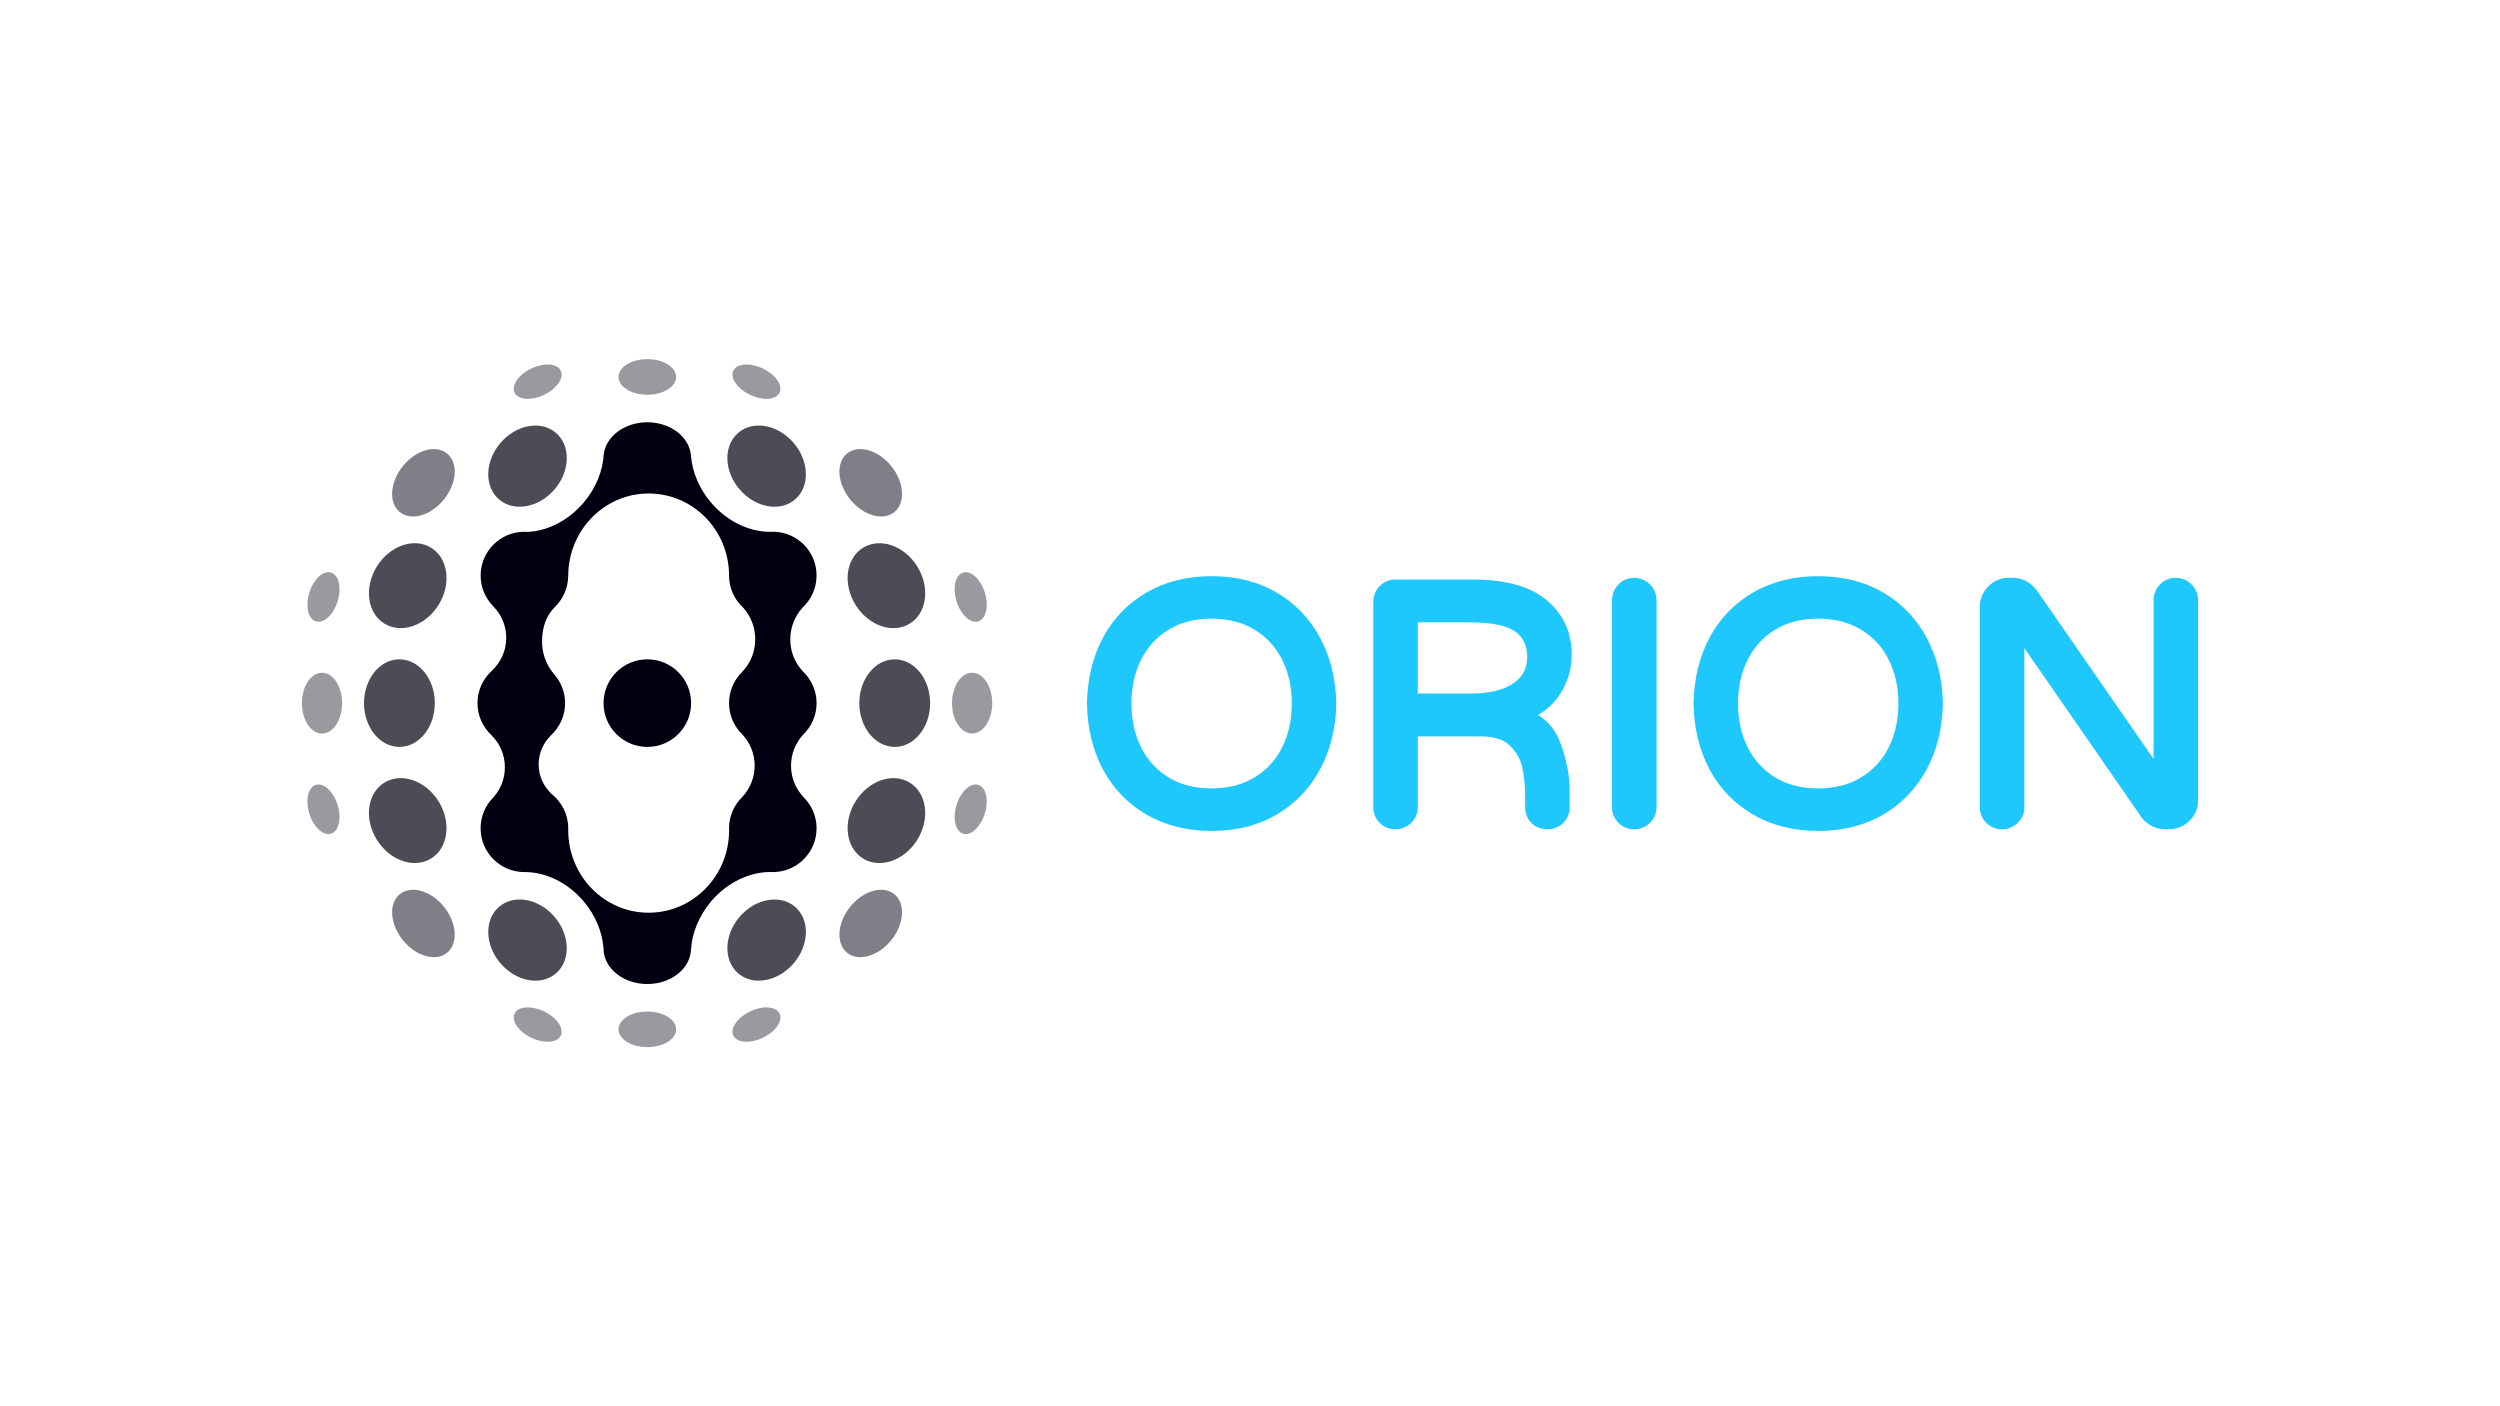 <?xml version="1.0" encoding="utf-8"?>
<!-- Generator: Adobe Illustrator 26.0.3, SVG Export Plug-In . SVG Version: 6.00 Build 0)  -->
<svg version="1.1" xmlns="http://www.w3.org/2000/svg" xmlns:xlink="http://www.w3.org/1999/xlink" x="0px" y="0px"
	 viewBox="0 0 1920 1080" style="enable-background:new 0 0 1920 1080;" xml:space="preserve">
<style type="text/css">
	.st0{fill:#010010;}
	.st1{fill:#1EC8FC;}
	.st2{opacity:0.7;fill:#010010;}
	.st3{opacity:0.4;fill:#010010;}
	.st4{opacity:0.5;fill:#010010;}
	.st5{fill:#FFFFFF;}
	.st6{opacity:0.7;fill:#1EC8FC;}
	.st7{opacity:0.4;fill:#1EC8FC;}
	.st8{opacity:0.5;fill:#1EC8FC;}
	.st9{opacity:0.7;}
	.st10{opacity:0.4;}
	.st11{opacity:0.5;}
</style>
<g id="Layer_2">
</g>
<g id="Layer_1">
	<g>
		<g>
			<path class="st0" d="M498.14,378.99l0.01,0.01l0.02-0.01C498.16,378.99,498.15,378.99,498.14,378.99z"/>
			<path class="st0" d="M498.2,701.01l-0.05-0.04l-0.05,0.04C498.14,701.01,498.17,701.01,498.2,701.01z"/>
			<path class="st2" d="M698.75,601.09c-13.12-8.1-31.81-1.63-41.74,14.45c-9.93,16.08-7.34,35.68,5.78,43.79
				c13.12,8.1,31.81,1.63,41.74-14.45C714.46,628.79,711.87,609.19,698.75,601.09z"/>
			<path class="st2" d="M610.51,696.33c-11.54-9.77-30.62-6.21-42.63,7.96c-12.01,14.17-12.38,33.58-0.85,43.36
				c11.54,9.78,30.62,6.21,42.63-7.96C621.67,725.52,622.05,706.11,610.51,696.33z"/>
			<path class="st3" d="M576.15,776.73c-9.81,4.66-15.6,12.97-12.94,18.58s12.77,6.37,22.57,1.72c9.81-4.66,15.6-12.97,12.94-18.58
				S585.96,772.07,576.15,776.73z"/>
			<path class="st3" d="M497.15,776.84c-12.21,0-22.11,6.12-22.11,13.67c0,7.55,9.9,13.67,22.11,13.67
				c12.21,0,22.11-6.12,22.11-13.67C519.26,782.96,509.36,776.84,497.15,776.84z"/>
			<path class="st4" d="M686.79,686.67c-8.76-7.02-23.95-2.61-33.93,9.85c-9.98,12.46-10.97,28.24-2.21,35.26s23.95,2.61,33.93-9.85
				C694.56,709.47,695.55,693.69,686.79,686.67z"/>
			<path class="st3" d="M751.33,602.78c-5.99-1.87-13.46,5.01-16.69,15.36c-3.23,10.35-0.99,20.25,5,22.12
				c5.99,1.87,13.46-5.01,16.69-15.36C759.55,614.55,757.32,604.65,751.33,602.78z"/>
			<path class="st0" d="M497.15,506.37c-18.58,0-33.63,15.06-33.63,33.63c0,18.58,15.06,33.63,33.63,33.63
				c18.58,0,33.63-15.06,33.63-33.63C530.78,521.43,515.73,506.37,497.15,506.37z"/>
			<path class="st2" d="M687.15,506.37c-15.02,0-27.2,15.06-27.2,33.63c0,18.58,12.18,33.63,27.2,33.63s27.2-15.06,27.2-33.63
				C714.35,521.43,702.17,506.37,687.15,506.37z"/>
			<path class="st3" d="M746.59,516.66c-8.53,0-15.44,10.45-15.44,23.34c0,12.89,6.91,23.34,15.44,23.34s15.44-10.45,15.44-23.34
				C762.04,527.11,755.12,516.66,746.59,516.66z"/>
			<path class="st2" d="M331.11,659.32c13.12-8.1,15.71-27.71,5.78-43.79c-9.93-16.08-28.62-22.55-41.74-14.45
				c-13.12,8.1-15.71,27.71-5.78,43.79C299.31,660.95,317.99,667.42,331.11,659.32z"/>
			<path class="st2" d="M383.4,696.33c-11.54,9.77-11.16,29.19,0.85,43.36c12.01,14.17,31.09,17.74,42.63,7.96
				c11.54-9.77,11.16-29.19-0.85-43.36C414.02,690.12,394.94,686.56,383.4,696.33z"/>
			<path class="st3" d="M417.75,776.73c-9.8-4.66-19.91-3.89-22.57,1.72c-2.66,5.6,3.13,13.92,12.94,18.58
				c9.81,4.66,19.91,3.89,22.57-1.72S427.56,781.38,417.75,776.73z"/>
			<path class="st4" d="M307.12,686.67c-8.76,7.02-7.77,22.8,2.21,35.26c9.98,12.46,25.17,16.87,33.93,9.85
				c8.76-7.02,7.77-22.8-2.21-35.26C331.07,684.06,315.88,679.65,307.12,686.67z"/>
			<path class="st3" d="M242.58,602.78c-5.99,1.87-8.23,11.77-5,22.12c3.23,10.35,10.7,17.22,16.69,15.36
				c5.99-1.87,8.23-11.77,5-22.12C256.04,607.79,248.57,600.91,242.58,602.78z"/>
			<path class="st2" d="M306.75,573.63c15.02,0,27.2-15.06,27.2-33.63c0-18.57-12.18-33.63-27.2-33.63
				c-15.02,0-27.2,15.06-27.2,33.63C279.56,558.57,291.73,573.63,306.75,573.63z"/>
			<path class="st3" d="M247.31,516.66c-8.53,0-15.44,10.45-15.44,23.34c0,12.89,6.91,23.34,15.44,23.34
				c8.53,0,15.44-10.45,15.44-23.34C262.76,527.11,255.84,516.66,247.31,516.66z"/>
			<path class="st2" d="M295.16,478.91c13.12,8.1,31.81,1.63,41.74-14.45c9.93-16.08,7.34-35.68-5.78-43.79
				c-13.12-8.1-31.81-1.63-41.74,14.45C279.45,451.21,282.04,470.81,295.16,478.91z"/>
			<path class="st2" d="M383.4,383.67c11.54,9.77,30.62,6.21,42.63-7.96c12.01-14.17,12.39-33.58,0.85-43.36
				c-11.54-9.77-30.62-6.21-42.63,7.96C372.24,354.48,371.86,373.89,383.4,383.67z"/>
			<path class="st3" d="M417.75,303.27c9.81-4.66,15.6-12.97,12.94-18.58s-12.77-6.37-22.57-1.72c-9.81,4.66-15.6,12.97-12.94,18.58
				C397.84,307.16,407.95,307.93,417.75,303.27z"/>
			<path class="st4" d="M343.25,348.22c-8.76-7.02-23.95-2.6-33.93,9.85c-9.98,12.46-10.97,28.24-2.21,35.26
				c8.76,7.02,23.95,2.61,33.93-9.85C351.02,371.02,352.01,355.24,343.25,348.22z"/>
			<path class="st3" d="M242.58,477.22c5.99,1.87,13.46-5.01,16.69-15.36c3.23-10.35,0.99-20.25-5-22.12
				c-5.99-1.87-13.46,5.01-16.69,15.36C234.35,465.45,236.59,475.35,242.58,477.22z"/>
			<path class="st0" d="M593.64,408.38L593.64,408.38c-0.02,0-0.05-0.01-0.08,0c-0.01,0-0.02,0-0.03,0c-0.02,0-0.03,0-0.05,0
				c-16.4,0.76-34.51-7.17-47.5-22.5c-9.04-10.67-14.16-23.26-15.25-35.26l-0.02,0.02c-0.67-14.63-15.42-26.34-33.57-26.34
				c-17.5,0-31.87,10.88-33.47,24.79c-0.76,12.51-5.88,25.64-15.33,36.8c-11.89,14.04-27.99,21.97-43.21,22.6l0.02,0.02
				c-0.79-0.06-1.58-0.12-2.39-0.12c-18.58,0-33.63,15.06-33.63,33.63c0,9,3.55,17.15,9.31,23.19h-0.01
				c0.12,0.11,0.22,0.24,0.33,0.36c0.09,0.09,0.17,0.18,0.25,0.27c6.03,6.16,9.78,14.63,9.78,24c0,9.9-4.16,18.81-10.8,25.04l0.06,0
				c-6.94,6.16-11.34,15.12-11.34,25.13c0,9.83,4.24,18.64,10.96,24.79h-0.07c6.26,6.21,10.15,14.88,10.15,24.48
				c0,8.92-3.36,17.04-8.86,23.13h0c-6.05,6.08-9.79,14.46-9.79,23.71c0,18.57,15.06,33.63,33.63,33.63c0.02,0,0.05,0,0.07,0l0,0
				c15.88-0.1,32.94,7.7,45.43,22.45c9.27,10.95,14.36,23.79,15.27,36.08c0,0.03-0.01,0.05-0.01,0.08
				c0,15.12,15.06,27.37,33.63,27.37c18.29,0,33.14-11.89,33.59-26.69l0.01,0.01c0.79-12.46,6.05-25.74,15.46-36.85
				c12.46-14.71,29.77-22.57,45.62-22.51l-0.03-0.02c0.58,0.03,1.14,0.09,1.73,0.09c18.58,0,33.63-15.06,33.63-33.63
				c0-9.55-4-18.15-10.39-24.27h0.04c-5.7-6.16-9.28-14.66-9.28-23.82c0-9.16,3.58-17.59,9.28-23.76h-0.04
				c6.39-6.12,10.39-14.72,10.39-24.27c0-9.47-3.93-18.01-10.22-24.12c-6.16-6.34-9.98-15.13-9.98-24.86c0-9.38,3.7-18.12,9.48-24.4
				h-0.05c6.61-6.14,10.77-14.89,10.77-24.62C627.17,423.46,612.17,408.43,593.64,408.38z M570.05,515.95
				c-6.25,6.11-10.14,14.62-10.14,24.04c0,9.61,4.05,18.25,10.5,24.38h-0.04c5.7,6.17,9.2,14.49,9.2,23.65
				c0,9.15-3.54,17.58-9.24,23.74h0.04c-6.44,6.13-10.47,14.76-10.47,24.35c0,0.55,0.06,1.09,0.08,1.63l-0.03-0.03
				c0,34.97-27.7,63.26-61.81,63.26l0.05,0.04c-0.03,0-0.07,0-0.1,0l0.05-0.04c-34.11,0-61.75-28.34-61.75-63.31
				c0-0.52-0.01-1.04,0-1.55c0-10.79-5.1-20.36-12.99-26.52l0.04,0c-6.04-5.79-9.77-13.77-9.77-22.57c0-8.64,3.59-16.48,9.43-22.24
				h-0.05C429.76,558.63,434,549.82,434,540c0-8.78-3.39-16.75-8.9-22.74l0.05,0c-5.5-6.48-8.87-15.13-8.87-24.63
				c0-10.95,3.39-20.35,10.45-27.02h-0.02c5.92-6,9.59-14.21,9.67-23.29l0.02,0.02c0-34.96,27.65-63.34,61.75-63.34l-0.01-0.01
				c0.01,0,0.02,0,0.03,0l-0.02,0.01c34.1,0,61.74,28.05,61.76,63c0,0,0,0,0,0c0,9.97,4.36,18.9,11.25,25.06h-0.06
				c5.54,6.24,8.93,14.77,8.93,23.93c0,9.75-3.83,18.62-10.01,24.96H570.05z"/>
			<path class="st2" d="M662.79,420.68c-13.12,8.1-15.71,27.71-5.78,43.79c9.93,16.08,28.62,22.55,41.74,14.45
				c13.12-8.1,15.71-27.71,5.78-43.79C694.6,419.05,675.91,412.58,662.79,420.68z"/>
			<path class="st2" d="M610.51,383.67c11.54-9.77,11.16-29.19-0.85-43.36c-12.01-14.17-31.09-17.74-42.63-7.96
				c-11.54,9.77-11.16,29.19,0.85,43.36S598.97,393.44,610.51,383.67z"/>
			<path class="st3" d="M576.15,303.27c9.81,4.66,19.91,3.89,22.57-1.72s-3.13-13.92-12.94-18.58c-9.81-4.66-19.91-3.89-22.57,1.72
				S566.35,298.62,576.15,303.27z"/>
			<path class="st3" d="M497.15,303.16c12.21,0,22.11-6.12,22.11-13.67c0-7.55-9.9-13.67-22.11-13.67
				c-12.21,0-22.11,6.12-22.11,13.67C475.04,297.04,484.94,303.16,497.15,303.16z"/>
			<path class="st4" d="M686.79,393.33c8.76-7.02,7.77-22.8-2.21-35.26s-25.17-16.87-33.93-9.85s-7.77,22.8,2.21,35.26
				C662.84,395.94,678.03,400.35,686.79,393.33z"/>
			<path class="st3" d="M751.33,477.22c5.99-1.87,8.23-11.77,5-22.12c-3.23-10.35-10.7-17.22-16.69-15.36
				c-5.99,1.87-8.23,11.77-5,22.12C737.87,472.21,745.34,479.09,751.33,477.22z"/>
			<g>
				<g>
					<path class="st1" d="M980.49,455.08c-14.26-8.35-31.07-12.58-49.97-12.58c-18.9,0-35.76,4.23-50.09,12.58
						c-14.38,8.37-25.64,20.09-33.46,34.83c-7.75,14.6-11.86,31.53-12.21,50.52c0.35,18.79,4.46,35.72,12.21,50.32
						c7.82,14.75,19.08,26.47,33.46,34.83c14.33,8.35,31.18,12.58,50.09,12.58c18.91,0,35.72-4.23,49.97-12.58
						c14.29-8.37,25.54-20.13,33.45-34.94c7.84-14.68,11.99-31.56,12.35-50.41c-0.36-18.63-4.51-35.52-12.35-50.2
						C1006.03,475.21,994.78,463.45,980.49,455.08z M992.1,540.32c0,12.48-2.5,23.81-7.41,33.65c-4.84,9.68-11.96,17.43-21.17,23.05
						c-9.23,5.63-20.33,8.49-32.99,8.49c-12.83,0-23.97-2.85-33.11-8.48c-9.14-5.62-16.22-13.38-21.05-23.06
						c-4.92-9.84-7.42-21.16-7.42-33.65c0-12.48,2.5-23.81,7.42-33.65c4.84-9.68,11.92-17.44,21.05-23.06
						c9.14-5.62,20.28-8.47,33.11-8.47c12.67,0,23.77,2.85,32.99,8.48c9.21,5.62,16.33,13.38,21.17,23.05
						C989.6,516.53,992.1,527.85,992.1,540.32z"/>
				</g>
			</g>
			<g>
				<g>
					<path class="st1" d="M1197.52,533.94c6.34-9.36,9.55-19.87,9.55-31.21c0-17.23-6.55-31.36-19.47-42.01
						c-12.61-10.38-31.44-15.64-55.95-15.64h-60.01c-4.7,0-8.89,1.77-12.11,5.12c-3.18,3.29-4.85,7.48-4.85,12.1v157.6
						c0,4.67,1.7,8.84,4.93,12.05c3.22,3.22,7.38,4.92,12.04,4.92c4.61,0,8.8-1.68,12.1-4.85c3.35-3.22,5.13-7.41,5.13-12.12v-54.37
						h47.93c10.32,0,17.98,2.38,22.75,7.08c5.12,5.05,8.26,10.56,9.59,16.86c1.46,6.89,2.2,14.53,2.2,22.71v7.72
						c0,4.9,1.61,9,4.79,12.17c3.18,3.19,7.36,4.8,12.43,4.8c4.65,0,8.81-1.7,12.04-4.92c3.22-3.22,4.93-7.38,4.93-12.05v-11.84
						c0-12.26-2.41-24.9-7.17-37.56c-3.56-9.46-9.28-16.61-17.09-21.37C1187.9,545.19,1193.34,540.11,1197.52,533.94z
						 M1172.88,504.53c0,8.82-3.48,15.45-10.63,20.26c-7.72,5.2-18.54,7.84-32.15,7.84h-41.24v-54.66h39.95
						c16.77,0,28.57,2.42,35.06,7.19C1169.94,489.63,1172.88,495.96,1172.88,504.53z"/>
				</g>
			</g>
			<g>
				<path class="st1" d="M1255,443.78c-4.7,0-8.89,1.77-12.11,5.12c-3.18,3.3-4.86,7.48-4.86,12.1V619.9c0,4.67,1.7,8.83,4.93,12.05
					c3.22,3.22,7.38,4.92,12.04,4.92c4.61,0,8.8-1.68,12.1-4.85c3.35-3.22,5.13-7.41,5.13-12.12V461.01c0-4.66-1.75-8.87-5.05-12.17
					C1263.87,445.53,1259.66,443.78,1255,443.78z"/>
			</g>
			<g>
				<g>
					<path class="st1" d="M1446.35,455.08c-14.26-8.35-31.07-12.58-49.97-12.58s-35.75,4.23-50.09,12.58
						c-14.38,8.38-25.64,20.09-33.46,34.83c-7.75,14.59-11.86,31.52-12.22,50.52c0.36,18.8,4.47,35.73,12.22,50.32
						c7.82,14.74,19.08,26.46,33.46,34.83c14.33,8.35,31.18,12.58,50.09,12.58s35.72-4.23,49.97-12.58
						c14.28-8.37,25.53-20.12,33.45-34.94c7.83-14.68,11.99-31.56,12.35-50.41c-0.36-18.63-4.52-35.52-12.35-50.2
						C1471.89,475.21,1460.64,463.45,1446.35,455.08z M1457.96,540.32c0,12.48-2.5,23.81-7.42,33.65
						c-4.84,9.68-11.96,17.44-21.17,23.05v0c-9.23,5.63-20.33,8.49-32.99,8.49c-12.83,0-23.97-2.85-33.11-8.48
						c-9.13-5.62-16.22-13.38-21.06-23.06c-4.92-9.83-7.41-21.15-7.41-33.65c0-12.49,2.5-23.81,7.41-33.65
						c4.84-9.68,11.93-17.44,21.06-23.06c9.14-5.62,20.28-8.47,33.11-8.47c12.67,0,23.77,2.85,32.99,8.48
						c9.2,5.62,16.33,13.37,21.17,23.05C1455.47,516.52,1457.96,527.85,1457.96,540.32z"/>
				</g>
			</g>
			<g>
				<path class="st1" d="M1683.07,448.83c-3.31-3.3-7.52-5.05-12.17-5.05c-4.7,0-8.9,1.77-12.11,5.12c-3.18,3.3-4.86,7.48-4.86,12.1
					v121.85l-89.5-129.25c-5-6.52-11.2-9.83-18.43-9.83h-3.35c-6.12,0-11.41,2.24-15.7,6.65c-4.26,4.37-6.42,9.66-6.42,15.73V619.9
					c0,4.67,1.7,8.83,4.93,12.05c3.22,3.22,7.38,4.92,12.04,4.92c4.62,0,8.8-1.68,12.1-4.85c3.35-3.22,5.13-7.41,5.13-12.12V497.79
					l89.98,129.97c2.01,2.69,4.6,4.88,7.68,6.53c3.18,1.71,6.63,2.57,10.27,2.57h3.09c6.07,0,11.36-2.16,15.73-6.42
					c4.41-4.3,6.65-9.58,6.65-15.7V461.01C1688.13,456.35,1686.38,452.14,1683.07,448.83z"/>
			</g>
		</g>
	</g>
</g>
</svg>
